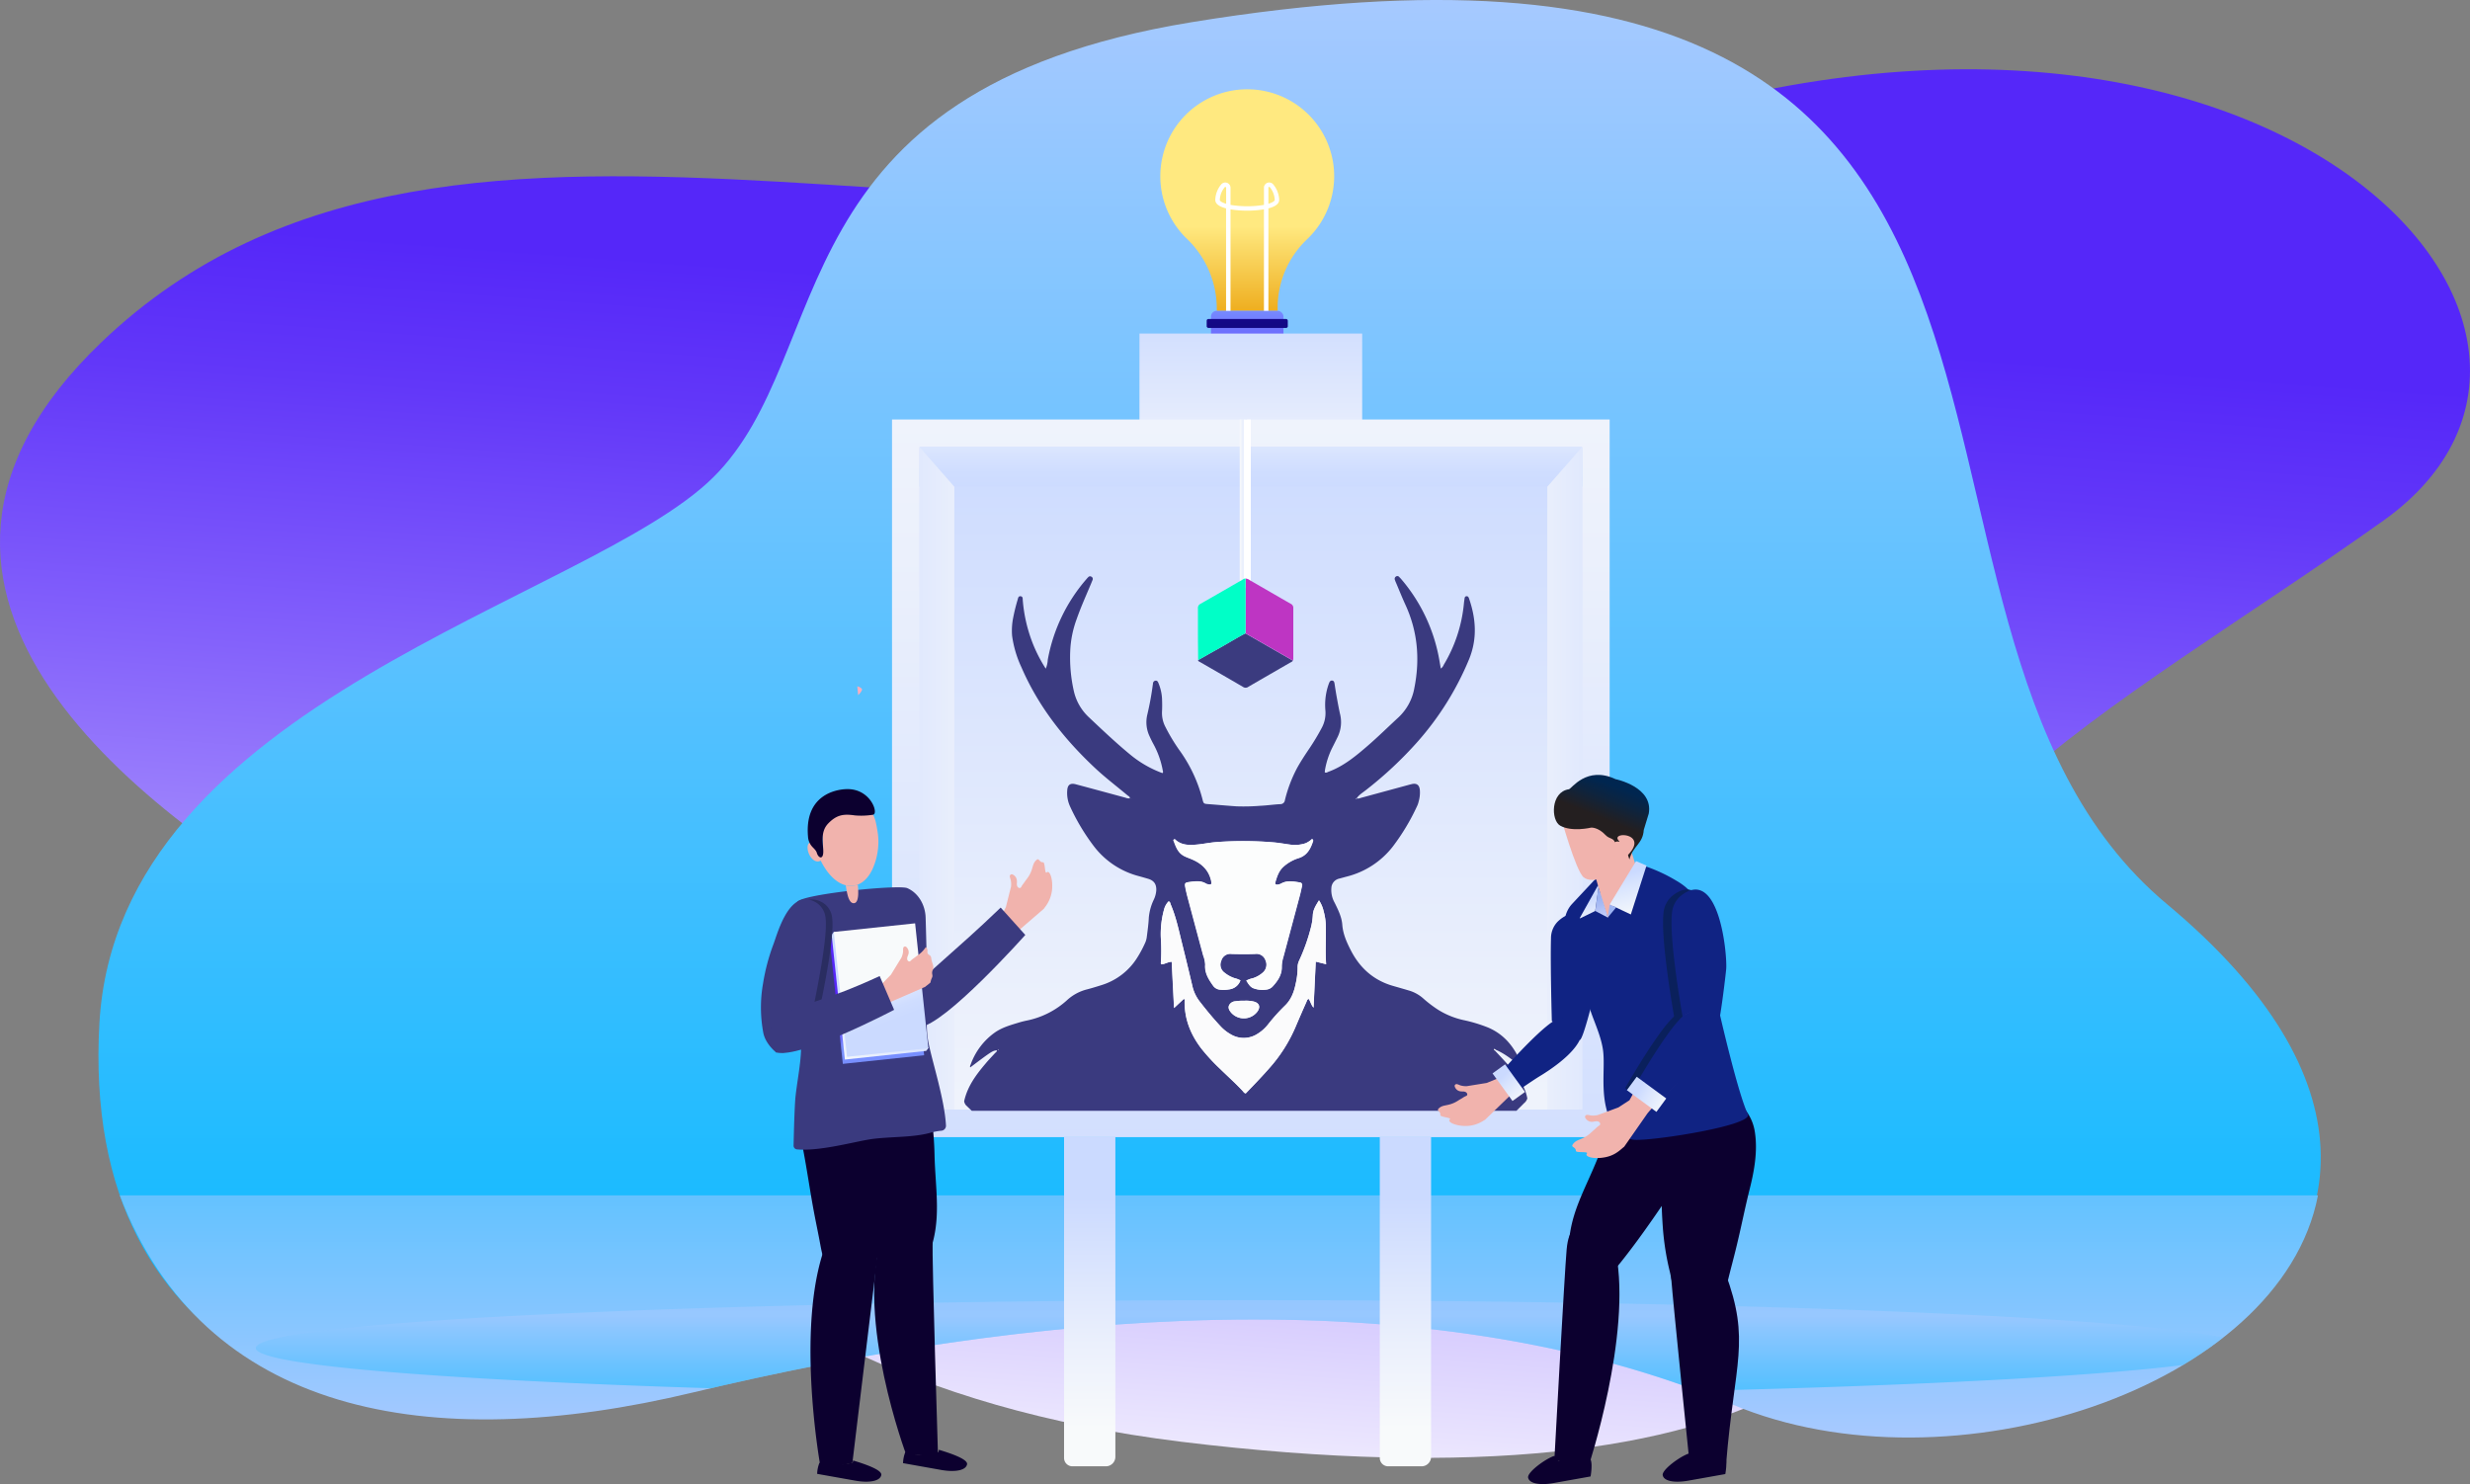 <svg xmlns="http://www.w3.org/2000/svg" xmlns:xlink="http://www.w3.org/1999/xlink" viewBox="0 0 1059 636.29"><rect x="0" y="0" width="1059" height="636.29" fill="#808080" stroke="none"/><defs><style>.cls-1{isolation:isolate;}.cls-2{fill:url(#linear-gradient);}.cls-3{fill:url(#linear-gradient-2);}.cls-4{fill:url(#linear-gradient-3);}.cls-5{opacity:0.54;fill:url(#linear-gradient-4);}.cls-25,.cls-5{mix-blend-mode:multiply;}.cls-6{fill:#415f6b;}.cls-7{fill:url(#linear-gradient-5);}.cls-8{fill:#fff;}.cls-9{fill:url(#linear-gradient-6);}.cls-10{fill:url(#linear-gradient-7);}.cls-11{fill:url(#linear-gradient-8);}.cls-12{fill:url(#linear-gradient-9);}.cls-13{fill:url(#linear-gradient-10);}.cls-14{fill:url(#linear-gradient-11);}.cls-15{fill:url(#linear-gradient-12);}.cls-16{fill:url(#linear-gradient-13);}.cls-17{fill:url(#linear-gradient-14);}.cls-18{fill:url(#linear-gradient-15);}.cls-19{fill:url(#linear-gradient-16);}.cls-20{fill:url(#linear-gradient-17);}.cls-21{fill:url(#linear-gradient-18);}.cls-22{fill:#0c002f;}.cls-23{fill:#f1b3ad;}.cls-24{fill:#3a3a7f;}.cls-25{fill:url(#linear-gradient-19);}.cls-26{fill:url(#linear-gradient-20);}.cls-27{fill:url(#linear-gradient-21);}.cls-28{fill:url(#linear-gradient-22);}.cls-29{fill:url(#linear-gradient-23);}.cls-30{fill:url(#linear-gradient-24);}.cls-31{fill:#3b3b7f;}.cls-32{fill:#be35c3;}.cls-33{fill:#00ffc7;}.cls-34{fill:#fcfdfd;}.cls-35{fill:#fbfbfc;}.cls-36{fill:#e4e4e4;}.cls-37{fill:url(#linear-gradient-25);}.cls-38{fill:#102383;}.cls-39{fill:url(#linear-gradient-26);}.cls-40{fill:url(#linear-gradient-27);}.cls-41{fill:url(#linear-gradient-28);}.cls-42{fill:url(#linear-gradient-29);}.cls-43{fill:url(#linear-gradient-30);}.cls-44{fill:#0a205c;}.cls-45{fill:url(#linear-gradient-31);}.cls-46{fill:url(#linear-gradient-32);}.cls-47{fill:#2a2d61;}</style><linearGradient id="linear-gradient" x1="478.02" y1="-10.96" x2="434.61" y2="675.7" gradientTransform="matrix(1.12, 0.02, 0.02, 1, 41.89, 6.17)" gradientUnits="userSpaceOnUse"><stop offset="0.21" stop-color="#5527f9"/><stop offset="0.3" stop-color="#6237f9"/><stop offset="0.47" stop-color="#8462fb"/><stop offset="0.72" stop-color="#baa8fd"/><stop offset="1" stop-color="#fff"/></linearGradient><linearGradient id="linear-gradient-2" x1="553.26" y1="634.64" x2="553.26" y2="19.15" gradientUnits="userSpaceOnUse"><stop offset="0" stop-color="#00b8ff"/><stop offset="0.77" stop-color="#7fc5ff"/><stop offset="1" stop-color="#a6c9ff"/></linearGradient><linearGradient id="linear-gradient-3" x1="557.25" y1="378.18" x2="557.25" y2="632.54" xlink:href="#linear-gradient-2"/><linearGradient id="linear-gradient-4" x1="566.06" y1="620.58" x2="566.06" y2="583.77" xlink:href="#linear-gradient-2"/><linearGradient id="linear-gradient-5" x1="569.39" y1="164.29" x2="569.39" y2="47.1" gradientUnits="userSpaceOnUse"><stop offset="0" stop-color="#e99b00"/><stop offset="0.41" stop-color="#ffe980"/></linearGradient><linearGradient id="linear-gradient-6" x1="534.75" y1="183.96" x2="534.75" y2="131.54" gradientUnits="userSpaceOnUse"><stop offset="0.21" stop-color="#5527f9"/><stop offset="0.37" stop-color="#5b37fa"/><stop offset="0.7" stop-color="#6962fc"/><stop offset="1" stop-color="#788fff"/></linearGradient><linearGradient id="linear-gradient-7" x1="534.75" y1="135.22" x2="534.75" y2="192.41" gradientUnits="userSpaceOnUse"><stop offset="0" stop-color="#14088a"/><stop offset="0.1" stop-color="#130883"/><stop offset="0.26" stop-color="#0f086f"/><stop offset="0.44" stop-color="#08094f"/><stop offset="0.54" stop-color="#04093a"/></linearGradient><linearGradient id="linear-gradient-8" x1="534.75" y1="135.22" x2="534.75" y2="192.41" xlink:href="#linear-gradient-7"/><linearGradient id="linear-gradient-9" x1="534.75" y1="135.22" x2="534.75" y2="192.41" xlink:href="#linear-gradient-7"/><linearGradient id="linear-gradient-10" x1="534.75" y1="135.22" x2="534.75" y2="192.41" xlink:href="#linear-gradient-7"/><linearGradient id="linear-gradient-11" x1="536.28" y1="229.94" x2="536.28" y2="127.58" gradientUnits="userSpaceOnUse"><stop offset="0" stop-color="#f8fafb"/><stop offset="0.37" stop-color="#ebf0fc"/><stop offset="1" stop-color="#cbdaff"/></linearGradient><linearGradient id="linear-gradient-12" x1="-4569.04" y1="650.26" x2="-4569.04" y2="129.56" gradientTransform="translate(5139.97 -9.08)" xlink:href="#linear-gradient-11"/><linearGradient id="linear-gradient-13" x1="536.28" y1="573.7" x2="536.28" y2="178.06" xlink:href="#linear-gradient-11"/><linearGradient id="linear-gradient-14" x1="536.28" y1="176.89" x2="536.28" y2="213.61" gradientUnits="userSpaceOnUse"><stop offset="0" stop-color="#f8fafb"/><stop offset="0.1" stop-color="#f0f4fc"/><stop offset="0.4" stop-color="#dbe6fe"/><stop offset="0.7" stop-color="#cfddff"/><stop offset="1" stop-color="#cbdaff"/></linearGradient><linearGradient id="linear-gradient-15" x1="447.33" y1="333.69" x2="354.74" y2="333.69" xlink:href="#linear-gradient-11"/><linearGradient id="linear-gradient-16" x1="-4583.14" y1="352.84" x2="-4675.73" y2="352.84" gradientTransform="matrix(-1, 0, 0, 1, -3957.9, -19.15)" xlink:href="#linear-gradient-11"/><linearGradient id="linear-gradient-17" x1="467.19" y1="647.27" x2="467.19" y2="513.6" gradientUnits="userSpaceOnUse"><stop offset="0.26" stop-color="#f8fafb"/><stop offset="0.53" stop-color="#ebf0fc"/><stop offset="1" stop-color="#cbdaff"/></linearGradient><linearGradient id="linear-gradient-18" x1="408.85" y1="314.17" x2="403.75" y2="315.06" gradientUnits="userSpaceOnUse"><stop offset="0" stop-color="#f3f2f0"/><stop offset="1" stop-color="#ffacbb"/></linearGradient><linearGradient id="linear-gradient-19" x1="409.59" y1="443.91" x2="416.05" y2="460.95" gradientTransform="translate(49.39 -40.81) rotate(6.05)" xlink:href="#linear-gradient-6"/><linearGradient id="linear-gradient-20" x1="365.59" y1="457.6" x2="380.67" y2="415.72" gradientUnits="userSpaceOnUse"><stop offset="0" stop-color="#f8fafb"/><stop offset="0.1" stop-color="#eef3fc"/><stop offset="0.38" stop-color="#dbe5fe"/><stop offset="0.66" stop-color="#cfddff"/><stop offset="0.94" stop-color="#cbdaff"/></linearGradient><linearGradient id="linear-gradient-21" x1="411.4" y1="440.86" x2="417.86" y2="457.91" gradientTransform="translate(49.08 -41.02) rotate(6.05)" xlink:href="#linear-gradient-20"/><linearGradient id="linear-gradient-22" x1="416.11" y1="445.97" x2="428.64" y2="445.52" xlink:href="#linear-gradient-18"/><linearGradient id="linear-gradient-23" x1="531.53" y1="215.98" x2="534.61" y2="215.98" xlink:href="#linear-gradient-11"/><linearGradient id="linear-gradient-24" x1="560.36" y1="592.3" x2="560.36" y2="201.07" xlink:href="#linear-gradient-11"/><linearGradient id="linear-gradient-25" x1="602.56" y1="647.27" x2="602.56" y2="513.6" xlink:href="#linear-gradient-17"/><linearGradient id="linear-gradient-26" x1="1457.16" y1="988.96" x2="1457.16" y2="975.39" gradientTransform="matrix(-0.97, 0.26, 0.26, 0.97, 1873.35, -919.23)" gradientUnits="userSpaceOnUse"><stop offset="0" stop-color="#e7e4ff"/><stop offset="0.35" stop-color="#c7cffa"/><stop offset="0.77" stop-color="#a8bbf4"/><stop offset="1" stop-color="#9cb3f2"/></linearGradient><linearGradient id="linear-gradient-27" x1="1461.12" y1="986.28" x2="1461.12" y2="974.54" gradientTransform="matrix(-0.97, 0.26, 0.26, 0.97, 1838.71, -938.37)" gradientUnits="userSpaceOnUse"><stop offset="0" stop-color="#f8fafb"/><stop offset="1" stop-color="#cbdaff"/></linearGradient><linearGradient id="linear-gradient-28" x1="-239.52" y1="195.64" x2="-239.84" y2="165.1" gradientTransform="translate(1013.03 288.58) rotate(22.42)" gradientUnits="userSpaceOnUse"><stop offset="0.3" stop-color="#241f20"/><stop offset="0.59" stop-color="#0d243f"/><stop offset="0.79" stop-color="#002650"/></linearGradient><linearGradient id="linear-gradient-29" x1="1442.91" y1="990.23" x2="1442.91" y2="968.72" gradientTransform="matrix(-0.97, 0.26, 0.26, 0.97, 1838.71, -938.37)" gradientUnits="userSpaceOnUse"><stop offset="0" stop-color="#f8fafb"/><stop offset="0.3" stop-color="#eff4fc"/><stop offset="0.79" stop-color="#d7e3fe"/><stop offset="1" stop-color="#cbdaff"/></linearGradient><linearGradient id="linear-gradient-30" x1="1452.64" y1="988.96" x2="1452.64" y2="983.76" gradientTransform="matrix(-0.97, 0.26, 0.26, 0.97, 1838.71, -938.37)" xlink:href="#linear-gradient-26"/><linearGradient id="linear-gradient-31" x1="802.22" y1="3269.17" x2="800.09" y2="3252.36" gradientTransform="matrix(1, 0, 0, 1, -60.04, -2767.94)" xlink:href="#linear-gradient-29"/><linearGradient id="linear-gradient-32" x1="1184.27" y1="1077.51" x2="1182.29" y2="1061.89" gradientTransform="translate(-501.21 -582.37)" xlink:href="#linear-gradient-29"/></defs><g class="cls-1"><g id="Layer_1" data-name="Layer 1"><path class="cls-2" d="M78.14,165.88C-34.56,273.75,97.88,370.26,180.66,416.3s125.39,192.17,360.59,221c252.26,30.87,344.31-46,307.86-148.68S940.05,325.3,1056.46,242.4,1003.77-21.24,719,77.69C486.57,158.45,231.36,19.22,78.14,165.88Z" transform="translate(-34.65 -19.15)"/><path class="cls-3" d="M545.66,28.65c-180,29.34-151.46,142-205.23,195.17s-255.3,95.83-263.16,234C68.83,606,191,649,331.62,615.3s311.51-51,445.58,5.19,367-63.21,186.55-213.69C816.44,283.94,968.39-40.25,545.66,28.65Z" transform="translate(-34.65 -19.15)"/><path class="cls-4" d="M86,531.64c35.72,93.46,131.85,111.84,245.88,84.49,140.64-33.72,311.51-51,445.59,5.2,93.52,39.2,235.09-7.05,251-89.69Z" transform="translate(-34.65 -19.15)"/><path class="cls-5" d="M571.2,576.59c-235.76,0-426.88,9.19-426.88,20.52,0,7.23,77.74,13.58,195.21,17.24,134-31.3,293.8-47,423,1.11,95.21-2.3,170-6.26,208.05-11.09a164.68,164.68,0,0,0,17.21-11.75C945.21,583.45,774.87,576.59,571.2,576.59Z" transform="translate(-34.65 -19.15)"/><path class="cls-6" d="M569.39,177.7h10.74l-7.57,8.21a4.32,4.32,0,0,1-6.33,0l-7.57-8.21Z" transform="translate(-34.65 -19.15)"/><path class="cls-7" d="M532.13,94.72A37.27,37.27,0,1,1,595,121.79a40.41,40.41,0,0,0-12.56,29.38v1.26h-26.1v-1.26a41.49,41.49,0,0,0-12.89-29.71A37.14,37.14,0,0,1,532.13,94.72Z" transform="translate(-34.65 -19.15)"/><path class="cls-8" d="M578.47,159.81H560.32V108.49c-3.07-.79-4.62-2-4.62-3.64a10.84,10.84,0,0,1,2.47-6.56,2.26,2.26,0,0,1,4.06,1.36V107a44.55,44.55,0,0,0,14.33,0V99.65a2.25,2.25,0,0,1,4.05-1.36,10.86,10.86,0,0,1,2.48,6.56c0,1.87-2.07,3-4.62,3.64Zm-16.24-1.91h14.33v-49a45.05,45.05,0,0,1-7.17.57,43,43,0,0,1-7.16-.56Zm16.59-58.6a.35.35,0,0,0-.12,0,.31.31,0,0,0-.23.32v6.87c1.78-.52,2.71-1.15,2.71-1.67a9.17,9.17,0,0,0-2.08-5.4A.36.36,0,0,0,578.82,99.3ZM560,99.3a.38.38,0,0,0-.29.15,9.23,9.23,0,0,0-2.08,5.4c0,.52.94,1.15,2.72,1.67V99.65a.31.31,0,0,0-.23-.32Z" transform="translate(-34.65 -19.15)"/><rect class="cls-9" x="519.21" y="133.28" width="31.07" height="28.52" rx="2.4"/><rect class="cls-10" x="517.36" y="136.76" width="34.78" height="3.85" rx="0.72"/><rect class="cls-11" x="517.36" y="143.22" width="34.78" height="3.85" rx="0.72"/><rect class="cls-12" x="517.36" y="149.68" width="34.78" height="3.85" rx="0.72"/><rect class="cls-13" x="517.36" y="156.14" width="34.78" height="3.85" rx="0.72"/><rect class="cls-14" x="488.54" y="143.01" width="95.49" height="60.48"/><rect class="cls-15" x="417.09" y="199" width="307.68" height="307.68" transform="translate(1107.22 686.53) rotate(180)"/><rect class="cls-16" x="394.28" y="191.68" width="284.02" height="284.02"/><rect class="cls-17" x="394.28" y="191.68" width="284.02" height="16.99"/><polygon class="cls-18" points="409.17 475.7 394.28 475.7 394.28 191.69 409.17 208.68 409.17 475.7"/><polygon class="cls-19" points="663.4 475.7 678.29 475.7 678.29 191.69 663.4 208.68 663.4 475.7"/><path class="cls-20" d="M456.21,487.53h22a0,0,0,0,1,0,0V624.58a4.08,4.08,0,0,1-4.08,4.08H459.79a3.58,3.58,0,0,1-3.58-3.58V487.53A0,0,0,0,1,456.21,487.53Z"/><path class="cls-21" d="M402.21,313.42a3.59,3.59,0,0,1,1.88,1c.6.75-1.5,2.76-1.5,2.76Z" transform="translate(-34.65 -19.15)"/><path class="cls-22" d="M430.89,540.28s3.86-.18,3.6,10.07,2.31,92.4,2.31,92.4H423.15s-21.76-58.09-10.45-93.52C412.7,549.23,417,533.48,430.89,540.28Z" transform="translate(-34.65 -19.15)"/><path class="cls-22" d="M403.36,472.7a14.88,14.88,0,0,1,2.83-1.55c4.23-1.74,8.83-.07,13.39.27,12.23.89,15.41,27.81,15.74,42.56.35,15.83,3.28,28.61-2.57,43.32-1.72,4.34-4.66,8.9-9.27,9.65-3.56.57-7.14-1.41-9.43-4.19s-3.51-6.26-4.62-9.69c-4.71-14.54-8.16-29.44-11.76-44.29-1.66-6.84-3.37-13.85-2.58-20.85C395.75,482,398.57,476,403.36,472.7Z" transform="translate(-34.65 -19.15)"/><path class="cls-22" d="M408.92,542.93s3.85.24,2.51,10.4-11.32,93-11.32,93l-3.88.89a18.32,18.32,0,0,1-5.57.4l-4.36-.35s-11.42-63.31,3.58-97.34C389.88,549.91,395.79,534.7,408.92,542.93Z" transform="translate(-34.65 -19.15)"/><path class="cls-22" d="M387.21,473.33c5.67-3.41,12.44-2.7,17.88.82,7.29,4.7,11.65,12.83,12.47,21.42,1.11,11.55.27,24.32-1.21,35.81a117.23,117.23,0,0,1-4,18.78c-1.57,5.16-2.45,12.05-7.27,15.49-3.53,2.53-9.7,2.74-13.17-.13s-4.72-8.19-5.52-12.56c-.91-5-2-10-2.92-15-1.58-8.54-2.8-17.15-4.43-25.69-1.57-8.21-2.72-17.08-1-25.36A20.71,20.71,0,0,1,387.21,473.33Z" transform="translate(-34.65 -19.15)"/><path class="cls-23" d="M430.77,448.83c-1.94-2.12-1-6.16-.13-8.65,2-5.86,32.82-27.31,32.82-27.31l2.45-4.81,1.34-5.32.86-3.38a8.71,8.71,0,0,0-.13-3,6.93,6.93,0,0,1-.39-1.45.91.91,0,0,1,.56-.89,1.1,1.1,0,0,1,.79.12,3.08,3.08,0,0,1,1.69,2.51,7.92,7.92,0,0,1,0,1.19,3,3,0,0,0,.13,1.19,1.27,1.27,0,0,0,.82.81c.53.14.8-.17,1-.57a9.17,9.17,0,0,1,.94-1.39l.6-.83c.17-.26.36-.52.57-.79l.81-1.11c2.3-3.46,1.51-5.55,3.55-7.32,1.2-1,1.07,1.06,2.79,1,1-.06.64,5.35,1.63,4.35s2.51,1.9,2.3,6.59a14.51,14.51,0,0,1-3.29,8.57,1.35,1.35,0,0,1-.33.46S470,419.3,470,419.3c-1.71,1.35-8.59,10-9.86,11.67C458.75,432.85,439.12,458,430.77,448.83Z" transform="translate(-34.65 -19.15)"/><path class="cls-24" d="M428.92,459.48s-9.27-8.19-3.36-15.57,18.05-16.34,38.12-35.64L474.24,420S439.78,458.71,428.92,459.48Z" transform="translate(-34.65 -19.15)"/><path class="cls-24" d="M375.79,488.67c1.11-9.39,3.2-18.1,2-27.66s-2.33-19.32-3.71-28.94c-.59-4.09-1.66-8.29-2-12.38a17.88,17.88,0,0,1,4.43-13.94c2.91-3.4,44-7.45,47.19-5.79,4.57,2,7.65,7,7.81,12.64.34,11.53.61,23,.7,34.58,0,6-.65,11.87.32,17.87,1.19,7.35,7.11,25.06,7.7,36.61a2.15,2.15,0,0,1-1.94,2.27,27.64,27.64,0,0,0-4.63.85c-8,2.29-18.75,1.55-26.93,3-7.55,1.34-21.26,5-30.38,4.16a1.62,1.62,0,0,1-1.46-1.67C375,505.89,375.27,493.12,375.79,488.67Z" transform="translate(-34.65 -19.15)"/><rect class="cls-25" x="393.1" y="419.72" width="35.06" height="53.83" transform="translate(-79.46 26.64) rotate(-6.05)"/><polygon class="cls-26" points="397.1 450.57 362.24 454.27 356.56 400.74 357.51 399.53 398.05 449.36 397.1 450.57"/><rect class="cls-27" x="394.9" y="416.68" width="35.06" height="53.83" transform="translate(-79.13 26.82) rotate(-6.05)"/><path class="cls-28" d="M415.52,449l14-6.11a1.34,1.34,0,0,0,.43-.32" transform="translate(-34.65 -19.15)"/><path class="cls-23" d="M434.18,438.44c.69-1.24-.34-1.72.38-3.41s-.35-2.78-.62-4.95-1.86-1-1.65-3.23a1.72,1.72,0,0,0-.72-1.63,12.23,12.23,0,0,1-2.57,2.85l-1.05.78a9.14,9.14,0,0,0-.75.56l-.78.58a8,8,0,0,0-1.25,1c-.29.32-.62.52-1.06.24a1.19,1.19,0,0,1-.52-1,2.73,2.73,0,0,1,.22-1.12,8,8,0,0,0,.37-1.07,3,3,0,0,0-.83-2.76,1.07,1.07,0,0,0-.68-.35.86.86,0,0,0-.76.65,6.3,6.3,0,0,0-.06,1.44,8.31,8.31,0,0,1-.73,2.73l-1.75,2.84-2.73,4.45-3.6,3.68s-4.34,1.36-10.07,3.32v13.49c1-.64,1.65-1.11,1.89-1.29,1.63-1.18,10.35-7.06,12.29-7.81l14-6.1a1.34,1.34,0,0,0,.43-.32c.66-.51,1.32-1,2-1.61A8.24,8.24,0,0,1,434.18,438.44Z" transform="translate(-34.65 -19.15)"/><path class="cls-23" d="M410.88,384.59a27.7,27.7,0,0,1-2.07,7c-1.45,3.16-3.56,5.74-6.38,6.81a8.45,8.45,0,0,1-2.05.52,9.53,9.53,0,0,1-3.09-.22c-6.81-1.63-10.75-10.59-10.75-10.59s-1.83,1.36-3.94-1.07-2.44-6.91-.06-6.69c.88,1.07,1.85,1.75,2.17,2.9.61,2.11,2.58,3.11,2.82,0s-1.67-8.84,2.12-12.78,6.91-4.26,11.63-3.58a21.46,21.46,0,0,0,6.55,0c2,2.05,2.53,5.3,3.18,9.54A26.68,26.68,0,0,1,410.88,384.59Z" transform="translate(-34.65 -19.15)"/><path class="cls-23" d="M402.42,398.38a8.12,8.12,0,0,1-2.05.52,8.79,8.79,0,0,1-3.09-.21,32.94,32.94,0,0,0,.88,4.59c.58,1.93,1.44,3.36,2.83,3.07,1.08-.22,1.49-1.76,1.6-3.59A28.61,28.61,0,0,0,402.42,398.38Z" transform="translate(-34.65 -19.15)"/><path class="cls-22" d="M400.22,646.26s.08-.34.21-.94c3.88,1.18,12.55,3.88,12.07,6.25-.53,2.65-5.27,3.44-11.23,2.38L385,651.05a13.76,13.76,0,0,1,1-4.79h0C389.79,648.61,400.22,646.26,400.22,646.26Z" transform="translate(-34.65 -19.15)"/><path class="cls-22" d="M437,641.72s.08-.35.2-1c3.89,1.19,12.56,3.89,12.07,6.25-.52,2.66-5.27,3.45-11.22,2.38l-16.23-2.89a13.76,13.76,0,0,1,1-4.79h0C426.53,644.06,437,641.72,437,641.72Z" transform="translate(-34.65 -19.15)"/><path class="cls-22" d="M397.77,357.47c-4.7.08-18.23,2.46-16.69,20.38a6.93,6.93,0,0,0,1.63,4.12c.87,1,1.82,1.71,2.15,2.83.59,2.09,2.53,3.06,2.75,0s-1.64-8.66,2.09-12.55,6.8-4.18,11.43-3.51a31.35,31.35,0,0,0,7.87-.29C411.43,368,408,357.29,397.77,357.47Z" transform="translate(-34.65 -19.15)"/><rect class="cls-29" x="531.53" y="179.85" width="3.07" height="72.26"/><rect class="cls-8" x="533.21" y="179.85" width="3.07" height="72.26"/><path class="cls-30" d="M564.22,293.12c-2.57,1.48-5.13,3-7.72,4.44C559.09,296.12,561.65,294.6,564.22,293.12Z" transform="translate(-34.65 -19.15)"/><path class="cls-24" d="M616.25,361.47l0,0h0Z" transform="translate(-34.65 -19.15)"/><path class="cls-24" d="M689.48,490.1a18.28,18.28,0,0,0-2.24-6.11,49,49,0,0,0-3.9-5.73c-2.39-3.08-5.14-5.85-7.78-8.72-.18-.13-.51-.33-.39-.49.23-.32.5-.08.71.15,4.07,1.72,7.43,4.55,10.89,7.18a.94.94,0,0,0,.15-1.08c-2.81-7-7.14-12.58-14.26-15.61a64.05,64.05,0,0,0-10.49-3.18,34.45,34.45,0,0,1-11-4.48,52.3,52.3,0,0,1-6.34-4.84,16,16,0,0,0-6.25-3.41c-2.22-.66-4.46-1.3-6.7-1.94-8.29-2.39-14.17-7.64-18.06-15.23-1.79-3.49-3.37-7-3.68-11.07-.26-3.32-1.8-6.37-3.27-9.36a11.05,11.05,0,0,1-1.4-6.33,4.27,4.27,0,0,1,3.34-4c1.09-.28,2.18-.6,3.27-.88a36.15,36.15,0,0,0,19.7-12.83,92.92,92.92,0,0,0,10.45-17.41,9.5,9.5,0,0,0,.65-1.88,13.9,13.9,0,0,0,.51-5.13c-.26-2.1-1.4-2.87-3.47-2.4l-.77.19L618,361.26a2.66,2.66,0,0,1-1.69.18l0,0h0c.07.15,0,.31-.11.24-.32-.23,0-.21.11-.24v0h0c1-1.53,2.56-2.43,3.93-3.52a165,165,0,0,0,22.4-21,125.91,125.91,0,0,0,21.85-35.08c3.6-8.8,3-17.4,0-26.1l-.06-.19c-.2-.45-.46-.81-1-.78s-.79.4-.85.92c-.09.72-.22,1.45-.28,2.17a62.31,62.31,0,0,1-8.65,26.32,3.52,3.52,0,0,1-1.26,1.61c-.21-1.18-.38-2.2-.56-3.23a72.56,72.56,0,0,0-16.31-35c-.3-.35-.61-.7-.94-1a1,1,0,0,0-1.43-.22,1.14,1.14,0,0,0-.45,1.41,15.72,15.72,0,0,0,.59,1.48c1.3,3.06,2.53,6.16,3.92,9.18,5.28,11.47,6.29,23.4,3.84,35.69a22.53,22.53,0,0,1-6.79,12.59c-4.34,4-8.58,8.18-13.05,12.06-5.2,4.5-10.46,8.9-17,11.29-.47.17-.9.57-1.57.24a11.45,11.45,0,0,1,.11-1.15,35,35,0,0,1,2.94-9.08c.81-1.6,1.62-3.21,2.41-4.82a14.5,14.5,0,0,0,1.1-9.91c-.52-2.26-.93-4.56-1.35-6.84-.37-2-.7-4.07-1-6.1-.11-.7-.26-1.39-1.08-1.45s-1.11.62-1.35,1.25-.35,1-.51,1.51a26.8,26.8,0,0,0-1,10.07,13.34,13.34,0,0,1-1.59,7.49,97.15,97.15,0,0,1-5.23,8.72c-1.83,2.7-3.62,5.42-5.22,8.27a59.24,59.24,0,0,0-5.32,13.95,1.93,1.93,0,0,1-2,1.73c-2.85.14-5.7.58-8.55.7a88.44,88.44,0,0,1-10.17.24c-4-.27-8-.64-11.94-.94-2.12-.16-2.2-.12-2.7-2.15a62.51,62.51,0,0,0-10-21.16,78.14,78.14,0,0,1-5.85-9.75,12.89,12.89,0,0,1-1.48-6.72c.1-1.86.07-3.73,0-5.59a20.45,20.45,0,0,0-1.54-6.57c-.23-.61-.57-1.11-1.28-1s-1,.63-1.08,1.26c0,.19,0,.4-.07.59a126.47,126.47,0,0,1-2.3,12.55,14,14,0,0,0,.89,9.35c.52,1.15,1.07,2.29,1.68,3.4a37.59,37.59,0,0,1,4,11.24c.07.41.32.87-.11,1.25a47.06,47.06,0,0,1-13.18-7.42c-6.46-5.26-12.5-11-18.54-16.7a21.89,21.89,0,0,1-6.2-10.73,65.07,65.07,0,0,1-1.63-17.43,44.8,44.8,0,0,1,2.79-13.83c1.74-5,3.95-9.88,6-14.78.28-.67.56-1.35.82-2a1.06,1.06,0,0,0-.55-1.34,1,1,0,0,0-1.27.14,11.1,11.1,0,0,0-.81.88A72.38,72.38,0,0,0,483.88,302a11.3,11.3,0,0,1-.87,3.83,62.15,62.15,0,0,1-5.75-11.28,65,65,0,0,1-4.1-18c-.06-.7.11-1.61-.89-1.76s-1.12.78-1.3,1.45a79.31,79.31,0,0,0-1.92,7.73,27.91,27.91,0,0,0-.47,7.74,46.55,46.55,0,0,0,4,13.52c7.23,16.73,18.25,30.7,31.43,43.08,4.47,4.2,9.36,7.91,14.06,11.84.4.34,1.07.54,1,1.28a3.32,3.32,0,0,1-1.81-.26c-7.12-1.93-14.25-3.87-21.38-5.77-2.39-.63-3.54.25-3.66,2.72a13.79,13.79,0,0,0,1.22,6.8,90.24,90.24,0,0,0,10,16.77,35.47,35.47,0,0,0,19.14,13c1.42.38,2.82.79,4.23,1.2,2.6.76,3.69,2.31,3.59,5a11.22,11.22,0,0,1-1.08,4,22.44,22.44,0,0,0-2.12,7.65c-.13,2.79-.51,5.56-.87,8.33a8.68,8.68,0,0,1-.61,2.3,49,49,0,0,1-3.46,6.52,27.57,27.57,0,0,1-15.14,11.75c-2.09.67-4.19,1.31-6.31,1.87a19.83,19.83,0,0,0-8.39,4.39,36.25,36.25,0,0,1-17.55,9,40.16,40.16,0,0,0-4.05,1.06c-3.32,1-6.63,2-9.54,4a28.63,28.63,0,0,0-10.45,13.77c-.14.36-.42.76-.18,1.25,9.2-6.93,9.63-7.2,11.44-7.3,0,.6-.55.88-.9,1.26-1.34,1.48-2.75,2.9-4,4.43-4.07,4.79-7.78,9.79-9.16,16.11a3.33,3.33,0,0,0,1.26,2.18c.64.67,1.34,1.27,2,1.93H684.82c1.06-1.08,2.16-2.1,3.2-3.21A4.19,4.19,0,0,0,689.48,490.1ZM519.71,361.7l-.13-.06.14,0ZM462.59,469.25l-.14-.07.15-.2.13.14ZM538.49,379c2.63,2.51,5.87,2.54,9.18,2.25,2.85-.24,5.64-.87,8.51-1.08a153.53,153.53,0,0,1,24.73.13c2.44.21,4.87.66,7.31,1a14.59,14.59,0,0,0,6.12-.59,9.12,9.12,0,0,0,2.9-1.88c.76.49.41,1,.25,1.5-1,3-2.56,5.67-6,6.72a17.54,17.54,0,0,0-6.39,3.59c-2.08,1.82-2.87,4.26-3.59,6.76-.23.77.15,1.16,1,1a4.43,4.43,0,0,0,1.51-.47c2.59-1.49,5.3-.86,8-.46.86.14,1.11.84.9,1.7-.32,1.29-.56,2.6-.91,3.88q-3.54,13.31-7.11,26.58a14,14,0,0,0-.63,3.92c.08,3.52-1.77,6.18-4,8.61a4.29,4.29,0,0,1-2.46,1.23,11.09,11.09,0,0,1-5.51-.49c-1.64-.55-2.34-2-3.25-3.35a10.27,10.27,0,0,1,2.76-1,11.84,11.84,0,0,0,4.32-2.43,4.47,4.47,0,0,0,1.17-5.26,4.06,4.06,0,0,0-4.41-2.73c-3.4.12-6.79.1-10.18,0a4,4,0,0,0-4.41,3,4.14,4.14,0,0,0,1.39,5,13.49,13.49,0,0,0,4.35,2.38,10.09,10.09,0,0,1,2.5.95,5.86,5.86,0,0,1-5,3.88,12.16,12.16,0,0,1-4.17.05,4.05,4.05,0,0,1-2.47-1.56c-1.94-2.73-3.75-5.49-3.47-9.11a12,12,0,0,0-.83-3.88q-3.37-12.62-6.76-25.23c-.4-1.47-.75-3-1-4.46-.21-1.21.08-1.62,1.26-1.79,2.63-.36,5.29-.92,7.77.66a2.58,2.58,0,0,0,.76.22c1.42.32,1.68,0,1.38-1.39-.93-4.33-3.64-7.14-7.54-8.95-1.26-.59-2.6-1-3.85-1.63-3-1.46-3.82-4.32-4.75-7C538.13,378.91,538.34,378.86,538.49,379Zm35.26,73.88a7.27,7.27,0,0,1-11.13.54c-.81-.92-1.54-2-1-3.24a3.2,3.2,0,0,1,2.71-1.75,21.42,21.42,0,0,1,3.9-.23,14.29,14.29,0,0,1,4,.35C574.62,449.18,575.2,450.88,573.75,452.88Zm25-21.45c-.31,6.57-.62,13-.94,19.73-1.06-1.19-1.29-2.61-2.08-3.74-.69.18-.74.86-1,1.35q-2.31,5.19-4.54,10.42a64.76,64.76,0,0,1-11,17.53c-3.37,3.86-6.92,7.54-10.45,11.2-.71-.11-.94-.64-1.28-1-3.08-3.33-6.47-6.33-9.71-9.5a82.61,82.61,0,0,1-8-8.66c-4.65-6.05-7.35-12.77-7.21-20.49a2.88,2.88,0,0,0,0-.59c0-.05-.1-.08-.36-.27L538,451.33c-.36-6.9-.7-13.32-1-19.83-1.58,0-2.9,1-4.35,1.09-.42-.26-.32-.61-.29-.91a77.14,77.14,0,0,0,0-10,39.39,39.39,0,0,1,1.37-12.64,7.75,7.75,0,0,1,1.94-3.46c.73.19.71.9.92,1.39,2.31,5.41,3.47,11.16,4.89,16.83,1.51,6.06,3,12.14,4.41,18.22a16.81,16.81,0,0,0,3.06,6.44c2.81,3.63,5.72,7.18,8.86,10.54a18.06,18.06,0,0,0,4.51,3.6,10.85,10.85,0,0,0,11.56-.27,17.21,17.21,0,0,0,4.45-4,81.4,81.4,0,0,1,7.18-8c2.67-2.51,3.92-5.84,4.63-9.34a31.63,31.63,0,0,0,.85-7.32,6.3,6.3,0,0,1,.65-2.69,81.39,81.39,0,0,0,5.12-14.45,26.61,26.61,0,0,0,.75-4.92c.08-2.44,1.34-4.35,2.65-6.48a14,14,0,0,1,2,4.71,25.46,25.46,0,0,1,.92,5.9c.19,5.52-.29,11,.1,16.77Z" transform="translate(-34.65 -19.15)"/><path class="cls-31" d="M564.22,293.12c-2.57,1.48-5.13,3-7.72,4.44s-5.45,3.07-8.17,4.61c0,.48.46.62.8.81,6.15,3.55,12.33,7.08,18.46,10.68a2,2,0,0,0,2.35-.09c5.86-3.41,11.74-6.78,17.6-10.18.5-.29,1.11-.47,1.43-1l-20.34-11.69C567.13,291.44,565.68,292.29,564.22,293.12Z" transform="translate(-34.65 -19.15)"/><path class="cls-32" d="M588,278c-5.83-3.34-11.63-6.71-17.45-10.06a3.4,3.4,0,0,0-1.81-.75q0,10.55,0,21.09c0,.8,0,1.6-.07,2.39h0L589,302.37a4.29,4.29,0,0,0,.15-.78c0-7.24,0-14.49,0-21.74A1.89,1.89,0,0,0,588,278Z" transform="translate(-34.65 -19.15)"/><path class="cls-32" d="M568.63,290.68h0L589,302.37l-20.34-11.69Z" transform="translate(-34.65 -19.15)"/><path class="cls-33" d="M564.22,293.12c1.46-.83,2.91-1.68,4.41-2.44,0-.79.07-1.59.07-2.39q0-10.55,0-21.09a1.64,1.64,0,0,0-1.11.35c-6.11,3.52-12.21,7.06-18.33,10.54a1.9,1.9,0,0,0-1,1.94c0,3.52,0,7.05,0,10.57,0,3.86.06,7.71.09,11.57,2.72-1.54,5.44-3.09,8.17-4.61S561.65,294.6,564.22,293.12Z" transform="translate(-34.65 -19.15)"/><path class="cls-33" d="M568.63,290.68h0c-1.5.76-3,1.61-4.41,2.44C565.68,292.29,567.13,291.44,568.63,290.68Z" transform="translate(-34.65 -19.15)"/><path class="cls-24" d="M687.06,476.66s.07.08.1.13l.12-.13-.11-.13S687.06,476.61,687.06,476.66Z" transform="translate(-34.65 -19.15)"/><path class="cls-34" d="M542.5,386.3c1.25.6,2.59,1,3.85,1.63,3.9,1.81,6.61,4.62,7.54,8.95.3,1.41,0,1.71-1.38,1.39a2.58,2.58,0,0,1-.76-.22c-2.48-1.58-5.14-1-7.77-.66-1.18.17-1.47.58-1.26,1.79.27,1.5.62,3,1,4.46q3.36,12.63,6.76,25.23a12,12,0,0,1,.83,3.88c-.28,3.62,1.53,6.38,3.47,9.11a4.05,4.05,0,0,0,2.47,1.56,12.16,12.16,0,0,0,4.17-.05,5.86,5.86,0,0,0,5-3.88,10.09,10.09,0,0,0-2.5-.95,13.49,13.49,0,0,1-4.35-2.38,4.14,4.14,0,0,1-1.39-5,4,4,0,0,1,4.41-3c3.39.1,6.78.12,10.18,0a4.06,4.06,0,0,1,4.41,2.73,4.47,4.47,0,0,1-1.17,5.26,11.84,11.84,0,0,1-4.32,2.43,10.27,10.27,0,0,0-2.76,1c.91,1.33,1.61,2.8,3.25,3.35a11.09,11.09,0,0,0,5.51.49,4.29,4.29,0,0,0,2.46-1.23c2.27-2.43,4.12-5.09,4-8.61a14,14,0,0,1,.63-3.92q3.55-13.29,7.11-26.58c.35-1.28.59-2.59.91-3.88.21-.86,0-1.56-.9-1.7-2.68-.4-5.39-1-8,.46a4.43,4.43,0,0,1-1.51.47c-.8.12-1.18-.27-1-1,.72-2.5,1.51-4.94,3.59-6.76a17.54,17.54,0,0,1,6.39-3.59c3.39-1.05,4.9-3.67,6-6.72.16-.46.51-1-.25-1.5a9.12,9.12,0,0,1-2.9,1.88,14.59,14.59,0,0,1-6.12.59c-2.44-.3-4.87-.75-7.31-1a153.53,153.53,0,0,0-24.73-.13c-2.87.21-5.66.84-8.51,1.08-3.31.29-6.55.26-9.18-2.25-.15-.14-.36-.09-.74.28C538.68,382,539.49,384.84,542.5,386.3Z" transform="translate(-34.65 -19.15)"/><path class="cls-35" d="M603.08,415.78a25.46,25.46,0,0,0-.92-5.9,14,14,0,0,0-2-4.71c-1.31,2.13-2.57,4-2.65,6.48a26.61,26.61,0,0,1-.75,4.92A81.39,81.39,0,0,1,591.67,431a6.3,6.3,0,0,0-.65,2.69,31.63,31.63,0,0,1-.85,7.32c-.71,3.5-2,6.83-4.63,9.34a81.4,81.4,0,0,0-7.18,8,17.21,17.21,0,0,1-4.45,4,10.85,10.85,0,0,1-11.56.27,18.06,18.06,0,0,1-4.51-3.6c-3.14-3.36-6.05-6.91-8.86-10.54a16.81,16.81,0,0,1-3.06-6.44c-1.45-6.08-2.9-12.16-4.41-18.22-1.42-5.67-2.58-11.42-4.89-16.83-.21-.49-.19-1.2-.92-1.39a7.75,7.75,0,0,0-1.94,3.46,39.39,39.39,0,0,0-1.37,12.64,77.14,77.14,0,0,1,0,10c0,.3-.13.65.29.91,1.45-.11,2.77-1.07,4.35-1.09.34,6.51.68,12.93,1,19.83l4.19-3.93c.26.19.36.22.36.27a2.88,2.88,0,0,1,0,.59c-.14,7.72,2.56,14.44,7.21,20.49a82.61,82.61,0,0,0,8,8.66c3.24,3.17,6.63,6.17,9.71,9.5.34.37.57.9,1.28,1,3.53-3.66,7.08-7.34,10.45-11.2a64.76,64.76,0,0,0,11-17.53q2.22-5.24,4.54-10.42c.21-.49.26-1.17,1-1.35.79,1.13,1,2.55,2.08,3.74.32-6.72.63-13.16.94-19.73l4.47,1.12C602.79,426.81,603.27,421.3,603.08,415.78Z" transform="translate(-34.65 -19.15)"/><path class="cls-35" d="M568.19,448.2a21.42,21.42,0,0,0-3.9.23,3.2,3.2,0,0,0-2.71,1.75c-.5,1.28.23,2.32,1,3.24a7.27,7.27,0,0,0,11.13-.54c1.45-2,.87-3.7-1.54-4.33A14.29,14.29,0,0,0,568.19,448.2Z" transform="translate(-34.65 -19.15)"/><path class="cls-36" d="M675.17,469.05c-.12.16.21.36.39.49l.32-.34C675.67,469,675.4,468.73,675.17,469.05Z" transform="translate(-34.65 -19.15)"/><polygon class="cls-36" points="485.06 342.56 485.07 342.46 484.93 342.49 485.06 342.56"/><path class="cls-36" d="M616.11,361.71c.1.07.18-.09.11-.24C616.07,361.5,615.79,361.48,616.11,361.71Z" transform="translate(-34.65 -19.15)"/><path class="cls-36" d="M616.22,361.47h0l0,0Z" transform="translate(-34.65 -19.15)"/><path class="cls-36" d="M462.45,469.18l.14.07.14-.13-.13-.14Z" transform="translate(-34.65 -19.15)"/><path class="cls-37" d="M591.57,487.53h22a0,0,0,0,1,0,0V624.58a4.08,4.08,0,0,1-4.08,4.08H595.16a3.58,3.58,0,0,1-3.58-3.58V487.53A0,0,0,0,1,591.57,487.53Z"/><path class="cls-22" d="M710.93,545.54s-3.69-.59-4.59,9.3-5.27,90.29-5.27,90.29l14.5,3.22s18.82-56.8,11.87-92.16C727.44,556.19,725.09,540.55,710.93,545.54Z" transform="translate(-34.65 -19.15)"/><path class="cls-22" d="M762.68,489a14.35,14.35,0,0,0-2-2.37c-3.25-3-8-3.06-12.25-4.31-11.4-3.34-23.43,20-28.74,33.29C714,529.87,707,540.47,707.28,555.81c.09,4.52,1.21,9.66,5.14,11.9,3,1.73,7,1.16,10-.59s5.31-4.5,7.48-7.23c9.21-11.59,17.4-23.95,25.71-36.21,3.83-5.64,7.76-11.42,9.42-18C766.42,500.06,765.89,493.67,762.68,489Z" transform="translate(-34.65 -19.15)"/><path class="cls-22" d="M754.18,557.29s-3.74,0-3,9.93,7.7,77.67,7.7,77.67l15.83,1.88c3.59-43.89,10.61-52.51-.38-82C774.35,564.78,767.32,550,754.18,557.29Z" transform="translate(-34.65 -19.15)"/><path class="cls-22" d="M778.88,491.11c-5.3-3.61-11.89-3.27-17.34-.16-7.31,4.16-11.95,11.8-13.2,20.06-1.69,11.12-1.56,23.51-.74,34.71a114.88,114.88,0,0,0,2.91,18.39c1.25,5.08,1.73,11.78,6.21,15.38,3.28,2.63,9.24,3.16,12.75.57s5-7.68,6-11.86c1.15-4.78,2.47-9.54,3.62-14.33,2-8.18,3.62-16.45,5.65-24.62,2-7.86,3.55-16.38,2.34-24.49A20.07,20.07,0,0,0,778.88,491.11Z" transform="translate(-34.65 -19.15)"/><path class="cls-38" d="M784.05,496.87c-4-8.25-11.54-40.27-13.49-49.4s-4-18.42-5.8-27.67c-.76-3.93-1.11-8.11-2.06-12-1.26-5.2-5-8.56-9.34-11.07A68.3,68.3,0,0,0,741,390.87l-.47-.15c-1.54-.49-2.49.09-4.06-.1-6.6-.79-14.45,1.75-19,6.67l-8.81,9.42c-3.12,3.34-4.13,8.6-2.59,13.51,3.36,10.65,6.77,21.29,10.36,31.87,1.87,5.53,4.36,10.66,5.38,16.46,1.32,7.56-1.28,18.55,2.46,28.91,1.32,3.67,2.48,2.29,5.59,2.12,8.06-.44-2.17,8,5.87,8.27C744.58,508.17,786.36,501.61,784.05,496.87Z" transform="translate(-34.65 -19.15)"/><polygon class="cls-23" points="689.3 393.4 695.67 381.37 685.75 382.82 689.3 393.4"/><path class="cls-23" d="M732.45,378.89,736,390.35s1.7,14.61-15.25,11.88l-5.13-18Z" transform="translate(-34.65 -19.15)"/><path class="cls-39" d="M724,412.55l-5.36-2.82L720,399.56S724.1,412.28,724,412.55Z" transform="translate(-34.65 -19.15)"/><polygon class="cls-40" points="685.36 380.42 683.94 390.58 677.15 393.89 685.14 379.59 685.36 380.42"/><path class="cls-23" d="M727.39,364.84,730,383l.6,2.45c-4.3,10.34-13.47,12.65-16.93,9.87s-10-26.51-10-26.51Z" transform="translate(-34.65 -19.15)"/><path class="cls-41" d="M727.32,353.21c-12.4-5.87-18.89,4.15-20,4.32-7.93,1.16-7.72,13.32-3.79,15.58,5,2.87,13.29.87,13.29.87s2.9-.3,6.18,3.17c1.8,1.9,3.47,1.05,4.19,3.5.31,1.08.88,1.73,1.3.68l1.35-4,3.41,10.3c1.42-5.75,5.8-6.67,6.15-12.66l2.14-7C743.6,356.48,727.32,353.21,727.32,353.21Z" transform="translate(-34.65 -19.15)"/><path class="cls-23" d="M729.51,380.32c-7.32-5.45,17.81-4.57-1.72,9.47l-2-8.06A2.49,2.49,0,0,1,729.51,380.32Z" transform="translate(-34.65 -19.15)"/><polygon class="cls-42" points="705.94 371.11 699.21 392.06 690.15 387.79 701.45 369.2 705.94 371.11"/><polygon class="cls-43" points="690.15 387.79 689.3 393.4 692.94 389.03 690.15 387.79"/><path class="cls-44" d="M766.44,462.6c1.52.11,4.61-26.64,4.7-28.3.36-7.28-3.38-44-19.57-31a10.88,10.88,0,0,0-3.73,7.6c-1.21,12,4.68,44.6,4.68,44.6Z" transform="translate(-34.65 -19.15)"/><path class="cls-44" d="M740.34,493.75c3.26-3.56,8.89-9,10.28-10.31,2-1.85,24.88-21.6,12.76-31-2.81-2.18-6.07-.16-8.92,1.06-5.38,2.3-18.16,23.73-23,32.12A95.3,95.3,0,0,1,740.34,493.75Z" transform="translate(-34.65 -19.15)"/><path class="cls-38" d="M770.07,462.6c1.52.11,4.61-26.64,4.7-28.3.36-7.28-3.38-44-19.57-31a10.88,10.88,0,0,0-3.73,7.6c-1.21,12,4.67,44.6,4.67,44.6Z" transform="translate(-34.65 -19.15)"/><path class="cls-23" d="M767.06,453c-2.41-1.78-6.5-.33-9,.8-5.88,2.68-24.79,37.07-24.79,37.07l-4.72,3.07-5.38,2-3.42,1.25a9,9,0,0,1-3.1.2,6.35,6.35,0,0,0-1.55-.25.92.92,0,0,0-.86.68,1.12,1.12,0,0,0,.22.8,3.22,3.22,0,0,0,2.78,1.49,10.27,10.27,0,0,0,1.24-.17,3,3,0,0,1,1.24,0,1.32,1.32,0,0,1,.94.76c.2.54-.09.85-.49,1.09a9.55,9.55,0,0,0-1.34,1.13l-.79.72a9.3,9.3,0,0,0-.76.68c-.36.31-.71.63-1.06.95-3.35,2.77-5.6,2.17-7.22,4.49-1,1.36,1.22,1,1.3,2.8,0,1,5.62.08,4.7,1.21s2.25,2.4,7.09,1.67c4.23-.63,6.41-2.49,8.54-4.35a1.69,1.69,0,0,0,.45-.39l9.58-13.73c1.22-1.92,9.42-10,11.05-11.51C753.52,483.78,777.49,460.65,767.06,453Z" transform="translate(-34.65 -19.15)"/><path class="cls-38" d="M744,493.75c3.26-3.56,8.89-9,10.28-10.31,2-1.85,24.88-21.6,12.75-31-2.81-2.18-6.06-.16-8.91,1.06-5.38,2.3-18.17,23.73-23,32.12A96.58,96.58,0,0,1,744,493.75Z" transform="translate(-34.65 -19.15)"/><rect class="cls-45" x="737.04" y="480.49" width="7.13" height="15.72" transform="translate(-126.07 776.94) rotate(-53.7)"/><path class="cls-38" d="M712,465c1.41,0,6.66-21,6.63-22.58-.14-6.77-1.83-41.4-16-28.26a10.17,10.17,0,0,0-3,7.29c-.32,11.17.36,35.44.36,35.44Z" transform="translate(-34.65 -19.15)"/><path class="cls-23" d="M710,457.18c-1.89-2.05-4.82-.88-7.3-.28-5.83,1.4-25.74,24.54-25.74,24.54l-4.85,2-5.25.85-3.35.54a8.6,8.6,0,0,1-2.85-.37,6.86,6.86,0,0,0-1.37-.51.89.89,0,0,0-.91.47,1.06,1.06,0,0,0,.06.78,3,3,0,0,0,2.27,1.84,8.92,8.92,0,0,0,1.16.07,2.77,2.77,0,0,1,1.14.23,1.26,1.26,0,0,1,.71.86c.09.52-.23.75-.64.9a7.87,7.87,0,0,0-1.41.8l-.86.51a9.21,9.21,0,0,0-.81.49l-1.14.68c-3.54,1.93-5.49,1-7.37,2.81-1.11,1.08.93,1.13.69,2.78-.14,1,5.11,1.07,4.07,1.94s1.62,2.58,6.17,2.78a14.14,14.14,0,0,0,8.56-2.46,1.47,1.47,0,0,0,.47-.27l11.17-10.82c1.45-1.54,10.36-7.46,12.11-8.54C696.67,478.57,718.16,466,710,457.18Z" transform="translate(-34.65 -19.15)"/><path class="cls-38" d="M683.42,488.28c3.49-2.59,9.39-6.5,10.83-7.39,2.12-1.3,25.62-15,16.71-24.69-2.07-2.24-5.28-1-8-.31-5.12,1.23-20.13,17.74-25.88,24.24A76.8,76.8,0,0,1,683.42,488.28Z" transform="translate(-34.65 -19.15)"/><rect class="cls-46" x="678.21" y="475.98" width="6.62" height="14.6" transform="translate(-188.57 472.33) rotate(-35.9)"/><path class="cls-22" d="M702.81,645.51a10.17,10.17,0,0,1-1.64-2.2c-3.78,1.15-11.82,7.05-11.35,9.36.51,2.58,5.14,3.36,10.95,2.32l15.83-2.83s.95-5.16,0-7.28l-2.25-1.06C710.69,646.1,702.81,645.51,702.81,645.51Z" transform="translate(-34.65 -19.15)"/><path class="cls-22" d="M760.53,644.49a9.72,9.72,0,0,1-1.64-2.21c-3.79,1.16-11.83,7.05-11.36,9.36.51,2.59,5.14,3.36,11,2.32s15.83-2.82,15.83-2.82,1-5.17,0-7.28l-2.25-1.06C768.4,645.08,760.53,644.49,760.53,644.49Z" transform="translate(-34.65 -19.15)"/><path class="cls-47" d="M370.29,470.45s-4.48-3.45-5.49-8.28a58.61,58.61,0,0,1-.16-21.21,88.31,88.31,0,0,1,4.53-17.08c1.84-4.89,6.93-24.22,18.09-17.8a8.62,8.62,0,0,1,4.19,6.7c1.4,11.07-8,50.91-8,50.91S371.8,470.34,370.29,470.45Z" transform="translate(-34.65 -19.15)"/><path class="cls-24" d="M367.43,470.37s-4.47-3.44-5.49-8.28a58.77,58.77,0,0,1-.15-21.2,86.71,86.71,0,0,1,4.53-17.08c1.83-4.9,6.93-24.22,18.09-17.8a8.62,8.62,0,0,1,4.19,6.7c1.4,11.06-8,50.91-8,50.91S368.94,470.27,367.43,470.37Z" transform="translate(-34.65 -19.15)"/><path class="cls-24" d="M367.43,470.37s-6.1-10.75,1.88-15.81,17.23-5.22,42.49-16.94L418,452.1S378,473.18,367.43,470.37Z" transform="translate(-34.65 -19.15)"/></g></g></svg>